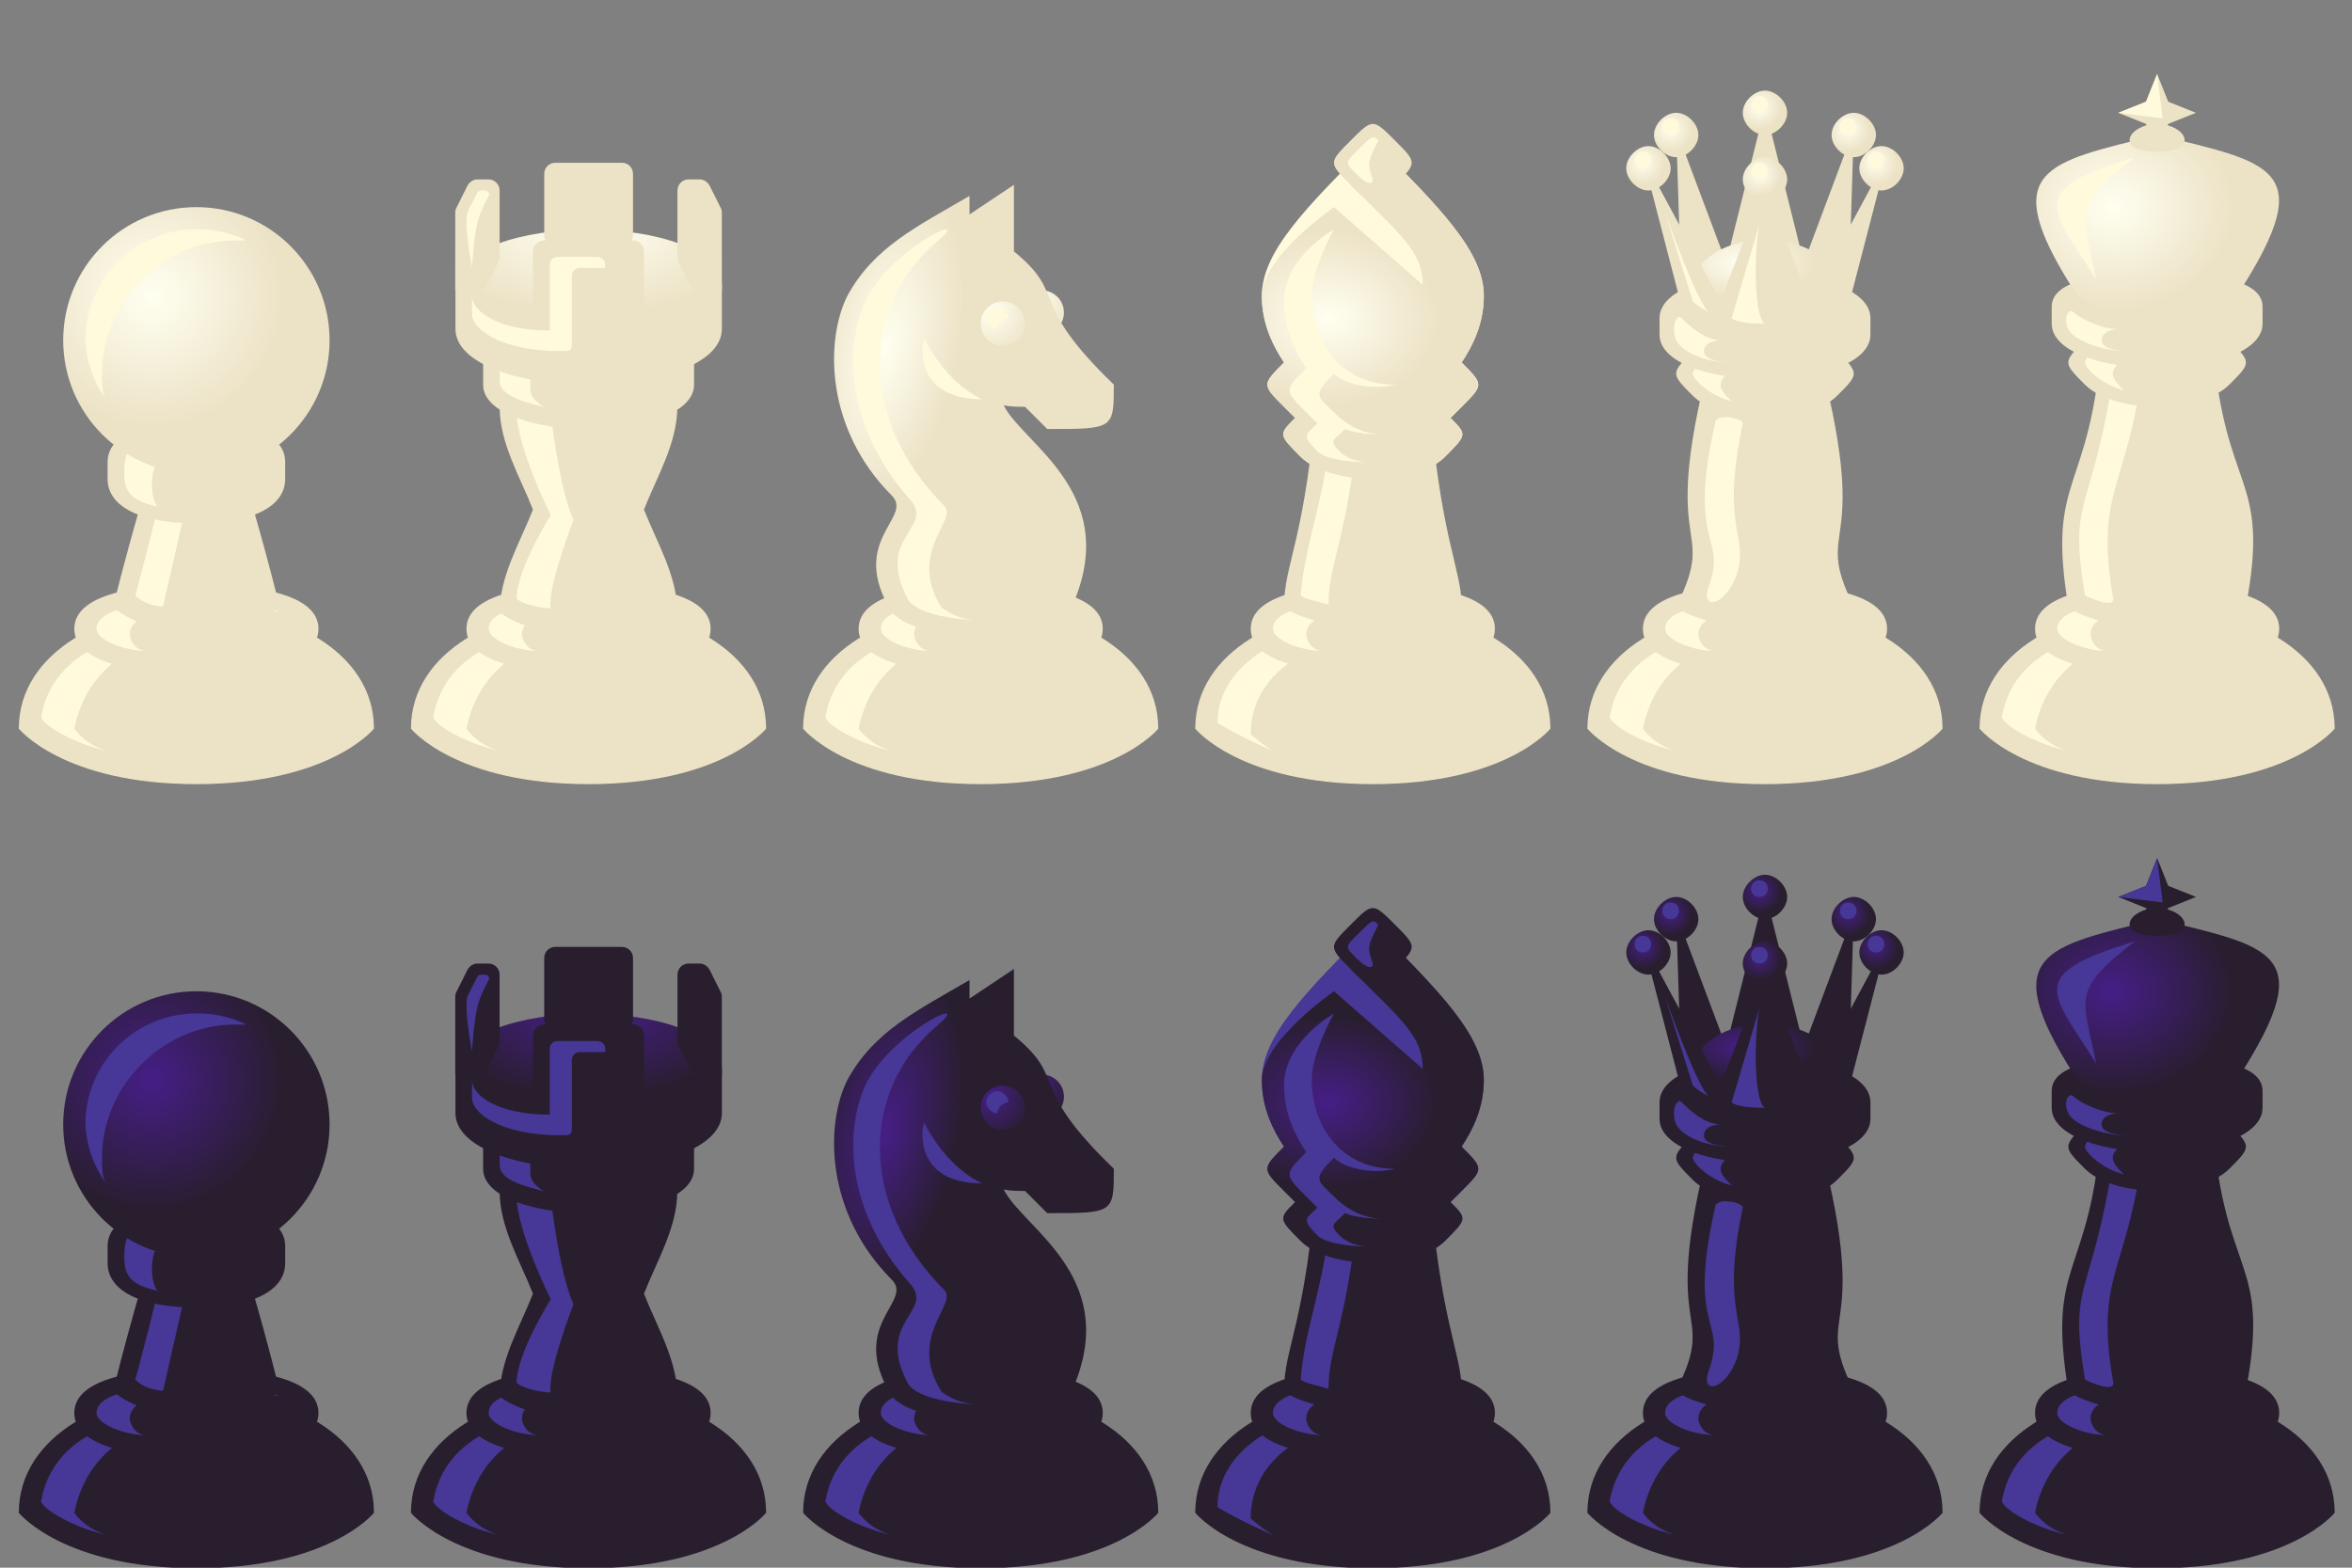 <?xml version="1.0" encoding="UTF-8" standalone="no"?>
<!-- Created with Inkscape (http://www.inkscape.org/) -->

<svg
   width="384"
   height="256"
   viewBox="0 0 384 256"
   version="1.1"
   id="svg1"
   xml:space="preserve"
   sodipodi:docname="chess_pieces.svg"
   inkscape:export-filename="chess_pieces.png"
   inkscape:export-xdpi="43"
   inkscape:export-ydpi="43"
   inkscape:version="1.3.2 (091e20ef0f, 2023-11-25)"
   xmlns:inkscape="http://www.inkscape.org/namespaces/inkscape"
   xmlns:sodipodi="http://sodipodi.sourceforge.net/DTD/sodipodi-0.dtd"
   xmlns:xlink="http://www.w3.org/1999/xlink"
   xmlns="http://www.w3.org/2000/svg"
   xmlns:svg="http://www.w3.org/2000/svg"><rect x="0" y="0" width="384" height="256" fill="#808080" stroke="none"/><sodipodi:namedview
     id="namedview1"
     pagecolor="#505050"
     bordercolor="#eeeeee"
     borderopacity="1"
     inkscape:showpageshadow="0"
     inkscape:pageopacity="0"
     inkscape:pagecheckerboard="0"
     inkscape:deskcolor="#505050"
     showgrid="true"
     inkscape:zoom="3.233127"
     inkscape:cx="70.519964"
     inkscape:cy="212.02384"
     inkscape:window-width="1920"
     inkscape:window-height="1095"
     inkscape:window-x="0"
     inkscape:window-y="0"
     inkscape:window-maximized="1"
     inkscape:current-layer="layer1"><inkscape:grid
       id="grid1"
       units="px"
       originx="0"
       originy="0"
       spacingx="1"
       spacingy="1"
       empcolor="#0099e5"
       empopacity="0.302"
       color="#0099e5"
       opacity="0.149"
       empspacing="8"
       dotted="false"
       gridanglex="30"
       gridanglez="30"
       visible="true" /></sodipodi:namedview><defs
     id="defs1"><linearGradient
       id="linearGradient7238"><stop
         style="stop-color:#fffff0;stop-opacity:1;"
         offset="0"
         id="stop7237" /><stop
         style="stop-color:#ece2c6;stop-opacity:1;"
         offset="1"
         id="stop7238" /></linearGradient><linearGradient
       id="linearGradient43"><stop
         style="stop-color:#461e87;stop-opacity:1;"
         offset="0"
         id="stop43" /><stop
         style="stop-color:#281e2d;stop-opacity:1;"
         offset="1"
         id="stop44" /></linearGradient><radialGradient
       xlink:href="#linearGradient43"
       id="radialGradient7491"
       gradientUnits="userSpaceOnUse"
       cx="88"
       cy="40"
       fx="88"
       fy="40"
       r="24"
       spreadMethod="pad" /><radialGradient
       xlink:href="#linearGradient43"
       id="radialGradient7659"
       cx="64.004"
       cy="59.908"
       fx="64.004"
       fy="59.908"
       r="19.774"
       gradientTransform="matrix(1.278,0,0,0.571,-17.759,35.197)"
       gradientUnits="userSpaceOnUse" /><radialGradient
       xlink:href="#linearGradient43"
       id="radialGradient7712"
       gradientUnits="userSpaceOnUse"
       gradientTransform="matrix(0.236,-1.11,0.523,0.1,13.694,183.48)"
       cx="96.405"
       cy="85.834"
       fx="96.405"
       fy="85.834"
       r="25.359" /><radialGradient
       xlink:href="#linearGradient43"
       id="radialGradient7713"
       gradientUnits="userSpaceOnUse"
       gradientTransform="matrix(2,0,0,2,-68,-12)"
       cx="68"
       cy="12"
       fx="68"
       fy="12"
       r="4" /><radialGradient
       xlink:href="#linearGradient43"
       id="radialGradient7714"
       gradientUnits="userSpaceOnUse"
       gradientTransform="matrix(2,0,0,2,-68,-12)"
       cx="68"
       cy="12"
       fx="68"
       fy="12"
       r="4" /><radialGradient
       xlink:href="#linearGradient43"
       id="radialGradient83"
       cx="88"
       cy="43.483"
       fx="88"
       fy="43.483"
       r="20"
       gradientTransform="matrix(1,0,0,0.8,0,9.213)"
       gradientUnits="userSpaceOnUse" /><radialGradient
       xlink:href="#linearGradient43"
       id="radialGradient179"
       gradientUnits="userSpaceOnUse"
       gradientTransform="matrix(1,0,0,0.5,0,20.215)"
       cx="92.154"
       cy="35.563"
       fx="92.154"
       fy="35.563"
       r="13.123" /><radialGradient
       xlink:href="#linearGradient43"
       id="radialGradient180"
       gradientUnits="userSpaceOnUse"
       cx="95"
       cy="10"
       fx="95"
       fy="10"
       r="4" /><radialGradient
       xlink:href="#linearGradient43"
       id="radialGradient181"
       gradientUnits="userSpaceOnUse"
       cx="79"
       cy="14"
       fx="79"
       fy="14"
       r="4" /><radialGradient
       xlink:href="#linearGradient43"
       id="radialGradient185"
       gradientUnits="userSpaceOnUse"
       cx="111"
       cy="14"
       fx="111"
       fy="14"
       r="4" /><radialGradient
       xlink:href="#linearGradient43"
       id="radialGradient186"
       gradientUnits="userSpaceOnUse"
       cx="74"
       cy="20"
       fx="74"
       fy="20"
       r="4" /><radialGradient
       xlink:href="#linearGradient43"
       id="radialGradient187"
       gradientUnits="userSpaceOnUse"
       cx="116"
       cy="20"
       fx="116"
       fy="20"
       r="4" /><radialGradient
       xlink:href="#linearGradient43"
       id="radialGradient188"
       gradientUnits="userSpaceOnUse"
       cx="95"
       cy="22"
       fx="95"
       fy="22"
       r="4" /><radialGradient
       xlink:href="#linearGradient43"
       id="radialGradient2"
       cx="88"
       cy="20.89"
       fx="88"
       fy="20.89"
       r="22.053"
       gradientTransform="matrix(1,0,0,0.854,0,6.154)"
       gradientUnits="userSpaceOnUse" /><radialGradient
       xlink:href="#linearGradient7238"
       id="radialGradient77"
       gradientUnits="userSpaceOnUse"
       cx="88"
       cy="40"
       fx="88"
       fy="40"
       r="24"
       spreadMethod="pad" /><radialGradient
       xlink:href="#linearGradient7238"
       id="radialGradient205"
       gradientUnits="userSpaceOnUse"
       gradientTransform="matrix(1,0,0,0.854,0,6.154)"
       cx="88"
       cy="20.89"
       fx="88"
       fy="20.89"
       r="22.053" /><radialGradient
       xlink:href="#linearGradient7238"
       id="radialGradient206"
       gradientUnits="userSpaceOnUse"
       gradientTransform="matrix(1,0,0,0.5,0,20.215)"
       cx="92.154"
       cy="35.563"
       fx="92.154"
       fy="35.563"
       r="13.123" /><radialGradient
       xlink:href="#linearGradient7238"
       id="radialGradient207"
       gradientUnits="userSpaceOnUse"
       cx="95"
       cy="10"
       fx="95"
       fy="10"
       r="4" /><radialGradient
       xlink:href="#linearGradient7238"
       id="radialGradient208"
       gradientUnits="userSpaceOnUse"
       cx="79"
       cy="14"
       fx="79"
       fy="14"
       r="4" /><radialGradient
       xlink:href="#linearGradient7238"
       id="radialGradient209"
       gradientUnits="userSpaceOnUse"
       cx="111"
       cy="14"
       fx="111"
       fy="14"
       r="4" /><radialGradient
       xlink:href="#linearGradient7238"
       id="radialGradient210"
       gradientUnits="userSpaceOnUse"
       cx="74"
       cy="20"
       fx="74"
       fy="20"
       r="4" /><radialGradient
       xlink:href="#linearGradient7238"
       id="radialGradient211"
       gradientUnits="userSpaceOnUse"
       cx="116"
       cy="20"
       fx="116"
       fy="20"
       r="4" /><radialGradient
       xlink:href="#linearGradient7238"
       id="radialGradient212"
       gradientUnits="userSpaceOnUse"
       cx="95"
       cy="22"
       fx="95"
       fy="22"
       r="4" /><radialGradient
       xlink:href="#linearGradient7238"
       id="radialGradient213"
       gradientUnits="userSpaceOnUse"
       gradientTransform="matrix(1,0,0,0.8,0,9.213)"
       cx="88"
       cy="43.483"
       fx="88"
       fy="43.483"
       r="20" /><radialGradient
       xlink:href="#linearGradient7238"
       id="radialGradient214"
       gradientUnits="userSpaceOnUse"
       gradientTransform="matrix(2,0,0,2,-68,-12)"
       cx="68"
       cy="12"
       fx="68"
       fy="12"
       r="4" /><radialGradient
       xlink:href="#linearGradient7238"
       id="radialGradient215"
       gradientUnits="userSpaceOnUse"
       gradientTransform="matrix(0.236,-1.11,0.523,0.1,13.694,183.48)"
       cx="96.405"
       cy="85.834"
       fx="96.405"
       fy="85.834"
       r="25.359" /><radialGradient
       xlink:href="#linearGradient7238"
       id="radialGradient216"
       gradientUnits="userSpaceOnUse"
       gradientTransform="matrix(2,0,0,2,-68,-12)"
       cx="68"
       cy="12"
       fx="68"
       fy="12"
       r="4" /><radialGradient
       xlink:href="#linearGradient7238"
       id="radialGradient217"
       gradientUnits="userSpaceOnUse"
       gradientTransform="matrix(1.278,0,0,0.571,-17.759,35.197)"
       cx="64.004"
       cy="59.908"
       fx="64.004"
       fy="59.908"
       r="19.774" /></defs><g
     id="layer1"
     transform="matrix(0.906,0,0,0.906,-137.66,0)"><g
       id="g65"
       transform="translate(-38,50.667)"><path
         id="path51"
         style="fill:#281e2d;fill-opacity:1;fill-rule:evenodd;stroke-width:1.155;stroke-miterlimit:2.667"
         d="m 96,96 c -16,0 -32,8 -32,22 0,0 8,10 32,10 24,0 32,-10 32,-10 0,-14 -16,-22 -32,-22 z"
         transform="translate(200,104)" /><path
         id="path53"
         style="fill:#473796;fill-opacity:1;fill-rule:evenodd"
         d="m 68,116 c 1,2 7,5 12,6 -4,-1 -6,-4 -6,-4 2,-10 10,-17 24,-17 -15,-2 -28,3 -30,15 z"
         transform="translate(200,104)" /><path
         id="path54"
         style="fill:#281e2d;fill-opacity:1;fill-rule:evenodd;stroke-width:0.852;stroke-miterlimit:2.667"
         d="m 74,100 c 0,7 14,8 22,8 8,0 22,-1 22,-8 0,-7 -14,-8 -22,-8 -8,0 -22,1 -22,8 z"
         transform="translate(200,104)" /><path
         id="path59"
         style="fill:#473796;fill-opacity:1;fill-rule:evenodd;stroke-width:0.852;stroke-miterlimit:2.667"
         d="m 96,95 c -8,0 -18,1 -18,5 0,2 5,4 9,4 -2,0 -3,-2 -3,-3 0,-4 8,-5 16,-5 3,0 7,0 11,1 -4,-2 -10,-2 -15,-2 z"
         transform="translate(200,104)" /><path
         id="path7648"
         style="fill:#281e2d;fill-opacity:1;fill-rule:evenodd;stroke:none;stroke-width:0.981px;stroke-linecap:butt;stroke-linejoin:miter;stroke-opacity:1"
         d="m 80.118,67.121 c 0,6.286 -3.721,12.06 -6.037,17.695 2.316,5.636 6.037,11.408 6.037,17.694 -3.371,2.47 -9.092,3.82 -16.104,3.82 -7.012,0 -12.733,-1.35 -16.104,-3.82 0,-6.286 3.73,-12.058 6.046,-17.694 C 51.64,79.181 47.91,73.407 47.91,67.121 c 3.371,-2.47 9.092,-3.819 16.104,-3.819 7.012,0 12.733,1.349 16.104,3.819 z"
         transform="matrix(-0.994,0,0,1.046,359.62,93.799)" /><path
         id="path7649"
         style="fill:#473796;fill-opacity:1;fill-rule:evenodd;stroke:none;stroke-width:1.288px;stroke-linecap:butt;stroke-linejoin:miter;stroke-opacity:1"
         d="m 74,86 c 0,0 9,11 9,17 -1,1 -6,2 -9,2 1,-4 -6,-18 -6,-18 4,-7 6,-22 6,-22 h 9 c 0,7 -9,21 -9,21 z"
         transform="matrix(-0.683,0,0,0.883,339.73,107.59)" /><path
         id="path7650"
         style="fill:#281e2d;fill-opacity:1;fill-rule:evenodd;stroke-width:0.982;stroke-miterlimit:2.667"
         d="m 44.23,73.888 c 0,-4.811 10.049,-7.415 19.774,-7.415 9.726,0 19.775,2.604 19.775,7.415 v 7.417 c 0,4.811 -10.049,7.417 -19.775,7.417 -9.725,0 -19.774,-2.606 -19.774,-7.417 z"
         transform="matrix(0.961,0,0,1.079,234.5,72.296)" /><path
         id="path7651"
         style="fill:#473796;fill-opacity:1;fill-rule:evenodd;stroke-width:1.172;stroke-miterlimit:2.667"
         d="m 64.004,66.473 c -9.725,0 -19.774,2.605 -19.774,7.416 v 7.415 c 0,2.6 4.052,3.968 9.891,5.217 -1.935,-1.006 -3.071,-2.203 -3.071,-3.579 v -6.828 c 0,-4.811 8.173,-7.416 17.898,-7.416 4.468,0 9.001,0.552 12.6,1.612 -3.5,-2.508 -10.603,-3.837 -17.544,-3.837 z"
         transform="matrix(0.809,0,0,0.899,244.21,86.246)" /><path
         id="path7653"
         style="fill:url(#radialGradient7659);fill-opacity:1;fill-rule:evenodd;stroke-width:0.778;stroke-miterlimit:2.667"
         d="m 44.23,76.824 c 0,-4.811 10.049,-7.415 19.774,-7.415 9.726,0 19.775,2.604 19.775,7.415 v 5.718 c 0,4.811 -10.049,7.415 -19.775,7.415 -9.725,0 -19.774,-2.604 -19.774,-7.415 z"
         transform="matrix(1.214,0,0,1.363,218.32,37.424)" /><path
         id="path7652"
         style="fill:#281e2d;fill-opacity:1;fill-rule:evenodd;stroke-width:1.125;stroke-linecap:round;stroke-miterlimit:2.667"
         d="m 89.25,26 h 13.5 c 1.25,0 2.25,1.003 2.25,2.25 v 12.375 c 0,1.246 -1,2.25 -2.25,2.25 H 89.25 C 88.004,42.875 87,41.871 87,40.625 V 28.25 C 87,27.003 88.004,26 89.25,26 Z"
         transform="matrix(0.889,0,0,0.889,210.67,96.889)" /><path
         id="path7654"
         style="fill:#281e2d;fill-rule:evenodd;stroke-width:0.9;stroke-linecap:round;stroke-miterlimit:2.667"
         d="m 88.8,26 h 14.4 c 1,0 1.8,0.803 1.8,1.8 v 14.4 c 0,0.997 -0.8,1.8 -1.8,1.8 H 88.8 C 87.803,44 87,43.197 87,42.2 V 27.8 C 87,26.803 87.803,26 88.8,26 Z"
         transform="matrix(1.111,0,0,1.111,189.33,105.11)" /><path
         id="path7655"
         style="fill:#281e2d;fill-rule:evenodd;stroke-width:1.837;stroke-linecap:round;stroke-miterlimit:2.667"
         d="M 104.53,42.627 C 103.55,43.361 101.61,44 98.999,44 H 86.996 C 87.005,38.75 87,33.5 87,28.25 c 0,-0.312 0.121,-0.616 0.47,-0.878 l 6.001,-4.5 C 94.515,22.089 96.506,21.5 99.002,21.5 H 105 c 3.32,0 6,1.003 6,2.25 v 13.5 c 0,0.311 -0.12,0.616 -0.47,0.877 z"
         transform="matrix(0.333,0,0,0.889,243.01,103.89)" /><path
         id="path7656"
         style="fill:#281e2d;fill-rule:evenodd;stroke-width:1.837;stroke-linecap:round;stroke-miterlimit:2.667"
         d="m 104.53,43.752 c -0.98,0.734 -2.92,1.373 -5.531,1.373 H 86.996 C 87.005,39.875 87,34.625 87,29.375 c 0,-0.312 0.121,-0.616 0.47,-0.878 l 6.001,-4.5 c 1.044,-0.783 3.035,-1.372 5.531,-1.372 H 105 c 3.32,0 6,1.003 6,2.25 v 13.5 c 0,0.311 -0.12,0.616 -0.47,0.877 z"
         transform="matrix(-0.333,0,0,0.889,348.99,102.89)" /><path
         id="path7657"
         style="fill:#473796;fill-opacity:1;fill-rule:evenodd;stroke-width:1.018;stroke-miterlimit:2.667"
         d="m 58.731,69.042 c -0.73,0 -1.319,0.688 -1.319,1.542 v 13.071 c -8.512,0 -13.179,-3.607 -13.179,-6.907 l -0.003,3.667 c -0.002,2.764 4.562,7.34 15.066,7.34 1.885,0 1.883,0 1.883,-2.202 V 72.785 c 0,-0.853 0.588,-1.541 1.319,-1.541 h 4.331 v -0.66 c 0,-0.854 -0.586,-1.542 -1.319,-1.542 z"
         transform="matrix(1.062,0,0,0.908,228.03,74.277)" /><path
         id="path7658"
         style="fill:#473796;fill-opacity:1;fill-rule:evenodd;stroke-width:4.744;stroke-linecap:round;stroke-miterlimit:2.667"
         d="m 107.77,16.157 c -2.5,0 -4.4,0.608 -5.54,1.373 l -12.885,8.834 c -6.061,4.155 0.875,19.726 5.654,28.887 0,0 2.348,-16.758 9.271,-24.697 5.04,-5.771 15.5,-12.145 15.5,-12.145 0.36,-1.241 -2.68,-2.252 -6,-2.252 z"
         transform="matrix(0.125,0,0,0.356,263.13,119.25)" /></g><g
       id="g66"
       transform="translate(-39.333,50.667)"><circle
         style="fill:url(#radialGradient7714);fill-rule:evenodd;stroke:none;stroke-width:1;stroke-linecap:round;stroke-miterlimit:2.667;stroke-dasharray:none;stroke-opacity:1"
         id="circle7713"
         transform="translate(309,133)"
         cy="14"
         cx="70"
         r="4" /><path
         id="path60"
         style="fill:#281e2d;fill-opacity:1;fill-rule:evenodd;stroke-width:1.155;stroke-miterlimit:2.667"
         d="m 96,96 c -16,0 -32,8 -32,22 0,0 8,10 32,10 24,0 32,-10 32,-10 0,-14 -16,-22 -32,-22 z"
         transform="translate(272,104)" /><path
         id="path61"
         style="fill:#473796;fill-opacity:1;fill-rule:evenodd"
         d="m 68,116 c 1,2 7,5 12,6 -4,-1 -6,-4 -6,-4 2,-10 10,-17 24,-17 -15,-2 -28,3 -30,15 z"
         transform="translate(272,104)" /><path
         id="path62"
         style="fill:#281e2d;fill-opacity:1;fill-rule:evenodd;stroke-width:0.852;stroke-miterlimit:2.667"
         d="m 74,100 c 0,7 14,8 22,8 8,0 22,-1 22,-8 0,-7 -14,-8 -22,-8 -8,0 -22,1 -22,8 z"
         transform="translate(272,104)" /><path
         id="path63"
         style="fill:#473796;fill-opacity:1;fill-rule:evenodd;stroke-width:0.852;stroke-miterlimit:2.667"
         d="m 96,95 c -8,0 -18,1 -18,5 0,2 5,4 9,4 -2,0 -3,-2 -3,-3 0,-4 8,-5 16,-5 3,0 7,0 11,1 -4,-2 -10,-2 -15,-2 z"
         transform="translate(272,104)" /><path
         id="path7709"
         style="fill:url(#radialGradient7712);fill-rule:evenodd;stroke:none;stroke-width:0.981px;stroke-linecap:butt;stroke-linejoin:miter;stroke-opacity:1"
         d="m 57.971,113.02 8.05,-5.1 v 3.19 c 9.686,-5.37 17.354,-8.86 22.137,-17.211 4.049,-7.652 4.025,-22.948 -8.05,-34.423 -4.025,-3.825 8.05,-7.65 0.01,-20.086 -2.85,-3.01 -9.092,-3.819 -16.108,-3.819 -7.016,0 -13.251,0.805 -16.092,3.819 -10.235,20.25 8.4,28.836 11.904,35.637 -1.288,-0.25 -2.576,-0.254 -3.864,-0.254 L 51.933,70.949 C 39.867,70.933 39.858,70.948 39.858,78.598 55.863,93.274 48.001,93.795 57.971,101.55 Z"
         transform="matrix(-0.994,0,0,-1.046,431.61,242.2)" /><circle
         style="fill:url(#radialGradient7713);fill-rule:evenodd;stroke:none;stroke-width:1;stroke-linecap:round;stroke-miterlimit:2.667;stroke-dasharray:none;stroke-opacity:1"
         id="circle7709"
         transform="translate(302,135)"
         cy="14"
         cx="70"
         r="4" /><path
         id="path7710"
         style="fill:#473796;fill-opacity:1;fill-rule:evenodd;stroke:none;stroke-width:1.168px;stroke-linecap:butt;stroke-linejoin:miter;stroke-opacity:1"
         d="M 90.694,96.05 C 95.532,84.774 91.931,70.528 79.856,59.053 73.933,53.424 88.157,51.826 80.117,39.39 77.456,36.579 69.176,35.789 65.115,35.6 c 3.123,0.29 5.269,1.118 7.494,2.452 7.948,10.84 -3.897,16.961 -0.592,19.765 19.674,16.694 18.864,38.871 1.667,51.113 -9.594,6.83 12.273,-1.84 17.01,-12.88 z"
         transform="matrix(-0.789,0,0,-0.93,418.23,235.57)" /><path
         style="fill:#473796;fill-opacity:1;fill-rule:evenodd;stroke:none;stroke-width:1;stroke-linecap:round;stroke-miterlimit:2.667;stroke-dasharray:none;stroke-opacity:1"
         d="M 96.314,58.638 C 83.321,58.614 85.564,47.878 85.802,47.634 c 0.044,0.134 3.755,7.943 10.512,11.004 z"
         id="path7711"
         transform="translate(272,104)" /><path
         id="path7712"
         style="fill:#473796;fill-opacity:1;fill-rule:evenodd;stroke:none;stroke-width:2;stroke-linecap:round;stroke-miterlimit:2.667;stroke-dasharray:none;stroke-opacity:1"
         d="m 70,10 c -2,0 -4,2 -4,4 0,2 2,4 4,4 0,-2 2,-4 4,-4 0,-2 -2,-4 -4,-4 z"
         transform="matrix(0.5,0,0,0.5,336,141)" /></g><g
       id="g67"
       transform="translate(-40.667,50.667)"><path
         id="path57"
         style="fill:#281e2d;fill-opacity:1;fill-rule:evenodd;stroke-width:1.155;stroke-miterlimit:2.667"
         d="m 96,96 c -16,0 -32,8 -32,22 0,0 8,10 32,10 24,0 32,-10 32,-10 0,-14 -16,-22 -32,-22 z"
         transform="translate(344,104)" /><path
         id="path4"
         style="fill:#473796;fill-opacity:1;fill-rule:evenodd;stroke-width:1.37;stroke-miterlimit:2.667"
         d="m 64,103.99 c -17.673,0 -32,11.88 -32,29.55 0,0 5.273,4.55 11.429,8.21 -2.823,-2.47 -4.572,-4.93 -4.572,-4.93 0,-17.67 12.041,-29.55 29.714,-29.55 6.628,0 12.784,1.64 17.891,4.63 C 80.684,106.86 72.755,103.99 64,103.99 Z"
         transform="matrix(0.875,0,0,0.609,384,139.66)" /><path
         id="path56"
         style="fill:#281e2d;fill-opacity:1;fill-rule:evenodd;stroke-width:0.852;stroke-miterlimit:2.667"
         d="m 74,100 c 0,7 13.99,8.01 22,8 8.01,-0.01 22,-1 22,-8 0,-7 -14,-8 -22,-8 -8,0 -22,1 -22,8 z"
         transform="translate(344,104)" /><path
         id="path58"
         style="fill:#473796;fill-opacity:1;fill-rule:evenodd;stroke-width:0.852;stroke-miterlimit:2.667"
         d="m 96,95 c -8,0 -18,1 -18,5 0,2 5,4 9,4 -2,0 -3,-2 -3,-3 0,-4 8,-5 16,-5 3,0 7,0 11,1 -4,-2 -10,-2 -15,-2 z"
         transform="translate(344,104)" /><path
         id="path79"
         style="fill:#473796;fill-opacity:1;fill-rule:evenodd;stroke-width:0;stroke-linecap:round;stroke-linejoin:round;stroke-miterlimit:0"
         d="m 80,60 2,2 c -3,3 -3,3 1,7 3,3 9,4 13,4 4,0 10,-1 13,-4 4,-4 4,-4 1,-7 l 2,-2 c 4,-4 4,-4 0,-8 2,-3 4,-7 4,-12 0,-8 -8,-16 -20,-28 -12,12 -20,20 -20,28 0,5 2,9 4,12 -4,4 -4,4 0,8 z"
         transform="translate(344,104)" /><path
         id="path55"
         style="fill:#281e2d;fill-opacity:1;fill-rule:evenodd;stroke:none;stroke-width:0.981px;stroke-linecap:butt;stroke-linejoin:miter;stroke-opacity:1"
         d="m 112,96 c 0,-7.184 -4,-12 -6,-40 H 86 c -2,28 -6,32 -6,40 2,2 10,4 16,4 6,0 14,-2 16,-4 z"
         transform="translate(344,104)" /><path
         id="path72"
         style="fill:#473796;fill-opacity:1;fill-rule:evenodd;stroke:none;stroke-width:0.981px;stroke-linecap:butt;stroke-linejoin:miter;stroke-opacity:1"
         d="m 89,58 c -1,18 -5.265,25.708 -6,36 0.661,0.661 3.709,1.21 5.008,1.652 C 88.064,87.487 91.817,83.659 93.84,58 Z"
         transform="translate(344,104)" /><path
         id="path21"
         style="fill:url(#radialGradient83);fill-opacity:1;fill-rule:evenodd;stroke-width:0;stroke-linecap:round;stroke-linejoin:round;stroke-miterlimit:0"
         d="m 96,12 c 12,12 20,20 20,28 0,5 -2,9 -4,12 4,4 4,4 0,8 l -2,2 c 3,3 3,3 -1,7 -3,3 -9,4 -13,4 -4,0 -10,-1 -13,-4 -4,-4 -4,-4 -1,-7 L 80,60 C 76,56 76,56 80,52 78,49 76,45 76,40 76,33 89,24 89,24 l 16,14 c 0,-6 -4,-9 -13,-18 z"
         transform="translate(344,104)" /><path
         style="fill:#281e2d;fill-opacity:1;fill-rule:evenodd;stroke:none;stroke-linecap:round;stroke-linejoin:round;stroke-miterlimit:2.667"
         d="m 100,20 c -4,4 -4,4 -8,0 -4,-4 -4,-4 0,-8 4,-4 4,-4 8,0 4,4 4,4 0,8 z"
         id="path52"
         transform="translate(344,104)" /><path
         id="path73"
         style="fill:#473796;fill-opacity:1;fill-rule:evenodd;stroke-width:0;stroke-linecap:round;stroke-linejoin:round;stroke-miterlimit:0"
         d="m 89,28 c 0,0 -9,5 -9,13 0,5 2,9 4,12 -4,4 -4,4 0,8 l 2,2 c -2,2 -3,2 0,5 2,2 9,2 9,2 0,0 -3,0 -5,-2 -2,-2 -1,-2 1,-4 0,0 2,1 7,1 -4,0 -7,-2 -9,-4 -3,-3 -4,-3 0,-7 2,2 7,3 11,2 -10,0 -15,-8 -15,-16 0,-5 4,-12 4,-12 z"
         transform="translate(344,104)" /><path
         id="path74"
         style="fill:#473796;fill-opacity:1;fill-rule:evenodd;stroke:none;stroke-linecap:round;stroke-linejoin:round;stroke-miterlimit:2.667"
         d="m 93,14 c -2,2 -2,2 0,4 2,2 3,2 3,1 -1,-3 -1,-3 1,-7 -1,-1 -1,-1 -4,2 z"
         transform="translate(344,104)" /></g><g
       id="g64"
       transform="translate(-36.667,50.667)"><path
         id="path117"
         style="fill:#281e2d;fill-opacity:1;fill-rule:evenodd;stroke-width:1.155;stroke-miterlimit:2.667"
         d="m 96,96 c -16,0 -32,8 -32,22 0,0 8,10 32,10 24,0 32,-10 32,-10 0,-14 -16,-22 -32,-22 z"
         transform="translate(128,104)" /><path
         id="path118"
         style="fill:#473796;fill-opacity:1;fill-rule:evenodd"
         d="m 68,116 c 1,2 7,5 12,6 -4,-1 -6,-4 -6,-4 2,-10 10,-17 24,-17 -15,-2 -28,3 -30,15 z"
         transform="translate(128,104)" /><path
         id="path119"
         style="fill:#281e2d;fill-opacity:1;fill-rule:evenodd;stroke-width:0.852;stroke-miterlimit:2.667"
         d="m 74,100 c 0,7 14,8 22,8 8,0 22,-1 22,-8 0,-7 -14,-8 -22,-8 -8,0 -22,1 -22,8 z"
         transform="translate(128,104)" /><path
         id="path120"
         style="fill:#473796;fill-opacity:1;fill-rule:evenodd;stroke-width:0.852;stroke-miterlimit:2.667"
         d="m 96,95 c -8,0 -18,1 -18,5 0,2 5,4 9,4 -2,0 -3,-2 -3,-3 0,-4 8,-5 16,-5 3,0 7,0 11,1 -4,-2 -10,-2 -15,-2 z"
         transform="translate(128,104)" /><path
         id="path7477"
         style="fill:#281e2d;fill-opacity:1;fill-rule:evenodd;stroke:none;stroke-width:0.978px;stroke-linecap:butt;stroke-linejoin:miter;stroke-opacity:1"
         d="m 88,71 c 0,0 -3,9 -7,25 6,6 24,6 30,0 -4,-16 -7,-25 -7,-25 0,0 -3,-2 -8,-2 -5,0 -8,2 -8,2 z"
         transform="translate(128,104)" /><path
         id="path7478"
         style="fill:#473796;fill-opacity:1;fill-rule:evenodd;stroke:none;stroke-width:1.216px;stroke-linecap:butt;stroke-linejoin:miter;stroke-opacity:1"
         d="m 90,74 c 0,0 -1,5 -5,20 2,2 5,2 5,2 l 5,-22 z"
         transform="translate(128,104)" /><path
         id="path7479"
         style="fill:#281e2d;fill-opacity:1;fill-rule:evenodd;stroke-width:1.236;stroke-miterlimit:2.667"
         d="m 112,73 c 0,5 -6,8 -16,8 -10,0 -16,-3 -16,-8 v -3 c 0,-5 6,-7 16,-7 10,0 16,2 16,7 z"
         transform="translate(128,104)" /><path
         id="path7480"
         style="fill:#473796;fill-opacity:1;fill-rule:evenodd;stroke-width:1.613;stroke-miterlimit:2.667"
         d="m 84,68 c 0,0 -1,0 -1,4 0,4 2,5 6,6 0,0 -1,-1 -1,-4 0,-3 1,-4 1,-4 z"
         transform="translate(128,104)" /><path
         id="circle7480"
         style="fill:url(#radialGradient7491);fill-rule:evenodd;stroke-width:1;stroke-miterlimit:2.667"
         d="M 120,48 C 120,61.255 109.25,72 96,72 82.745,72 72,61.255 72,48 72,34.745 82.745,24 96,24 c 13.25,0 24,10.745 24,24 z"
         transform="translate(128,104)" /><path
         id="path121"
         style="fill:#473796;fill-opacity:1;fill-rule:evenodd;stroke:none;stroke-linecap:round;stroke-linejoin:round;stroke-miterlimit:2.667"
         d="m 96,28 a 20,20 0 0 0 -20,20 20,20 0 0 0 4,11 c -1,-1 -1,-3 -1,-5 0,-13 11,-24 24,-24 1,0 1,0 2,0 a 20,20 0 0 0 -9,-2 z"
         transform="translate(128,104)" /></g><g
       id="g46"
       transform="translate(444.667,154.667)"><path
         id="path189"
         style="fill:#281e2d;fill-opacity:1;fill-rule:evenodd;stroke-width:1.155;stroke-miterlimit:2.667"
         d="m 96,96 c -16,0 -32,8 -32,22 0,0 8,10 32,10 24,0 32,-10 32,-10 0,-14 -16,-22 -32,-22 z" /><path
         id="path190"
         style="fill:#473796;fill-opacity:1;fill-rule:evenodd"
         d="m 68,116 c 1,2 7,5 12,6 -4,-1 -6,-4 -6,-4 2,-10 10,-17 24,-17 -15,-2 -28,3 -30,15 z" /><path
         id="path191"
         style="fill:#281e2d;fill-opacity:1;fill-rule:evenodd;stroke-width:0.852;stroke-miterlimit:2.667"
         d="m 74,100 c 0,7 14,8 22,8 8,0 22,-1 22,-8 0,-7 -14,-8 -22,-8 -8,0 -22,1 -22,8 z" /><path
         id="path192"
         style="fill:#473796;fill-opacity:1;fill-rule:evenodd;stroke-width:0.852;stroke-miterlimit:2.667"
         d="m 96,95 c -8,0 -18,1 -18,5 0,2 5,4 9,4 -2,0 -3,-2 -3,-3 0,-4 8,-5 16,-5 3,0 7,0 11,1 -4,-2 -10,-2 -15,-2 z" /><path
         id="path193"
         style="fill:#281e2d;fill-opacity:1;fill-rule:evenodd;stroke:none;stroke-width:0.981px;stroke-linecap:butt;stroke-linejoin:miter;stroke-opacity:1"
         d="m 112,96 c 4.54,-24.115 -4,-20 -6,-48 H 86 c -2,28 -10,24 -6,48 2,2 10,4 16,4 6,0 14,-2 16,-4 z" /><path
         id="path194"
         style="fill:#473796;fill-opacity:1;fill-rule:evenodd;stroke:none;stroke-width:0.981px;stroke-linecap:butt;stroke-linejoin:miter;stroke-opacity:1"
         d="m 88,55 c -4,25 -8,21 -5,39 0,0 6,3 5,0 -3,-18 2,-19 5,-38 z" /><path
         id="path195"
         style="fill:#281e2d;fill-opacity:1;fill-rule:evenodd;stroke:none;stroke-linecap:round;stroke-linejoin:round;stroke-miterlimit:2.667"
         d="m 83,52 c -4,4 -4,4 0,8 3,3 9,4 13,4 4,0 10,-1 13,-4 4,-4 4,-4 0,-8 -3,-3 -9,-4 -13,-4 -4,0 -10,1 -13,4 z"
         transform="translate(0,-4)" /><path
         id="path196"
         style="fill:#473796;fill-opacity:1;fill-rule:evenodd;stroke:none;stroke-linecap:round;stroke-linejoin:round;stroke-miterlimit:2.667"
         d="m 91,51 c -5,1 -8,4 -8,5 0,1 3,4 7,5 -1,-1 -2,-2 -2,-3 0,-1 1,-2 3,-3 z"
         transform="translate(0,-4)" /><path
         id="path197"
         style="fill:#281e2d;fill-opacity:1;fill-rule:evenodd;stroke-width:1.236;stroke-miterlimit:2.667"
         d="m 115,45 c 0,5 -9,8 -19,8 -10,0 -19,-3 -19,-8 v -3 c 0,-5 9,-6 19,-6 10,0 19,1 19,6 z" /><path
         id="path198"
         style="fill:#473796;fill-opacity:1;fill-rule:evenodd;stroke-width:1.236;stroke-miterlimit:2.667"
         d="m 80,50 c 1,2 6,4 11,4 0,0 -5,0 -5,-2 0,-2 3,-2 3,-2 -3,0 -7,-2 -8,-3 -1,-1 -2,1 -1,3 z"
         transform="translate(0,-4)" /><path
         style="fill:url(#radialGradient2);fill-rule:evenodd;stroke-width:10;stroke-linecap:round;stroke-miterlimit:2.667"
         d="m 111,39 c -4.61,6.075 -26.526,5.928 -30,0 -14,-22 -5,-23 15,-28 20.81,5.019 29,6 15,28 z"
         id="path222" /><path
         id="path223"
         style="fill:#281e2d;fill-rule:evenodd;stroke-width:10;stroke-linecap:round;stroke-miterlimit:2.667"
         d="m 96,14 -2,-5 -5,-2 5,-2 2,-5 2,5 5,2 -5,2 z" /><path
         id="path44"
         style="fill:#281e2d;fill-opacity:1;fill-rule:evenodd"
         d="m 96,14 c -8.051,0 -5,-5 0,-5 5,0 8.05,5 0,5 z" /><path
         style="fill:#473796;fill-opacity:1;fill-rule:evenodd;stroke-width:10;stroke-linecap:round;stroke-miterlimit:2.667"
         d="M 85,37 C 82.667,25 80.333,24 92,15 72.167,21 76.833,24 85,37 Z"
         id="path66" /><path
         style="fill:#473796;fill-opacity:1;fill-rule:evenodd;stroke-width:10;stroke-linecap:round;stroke-miterlimit:2.667"
         d="m 89,7 5,-2 2,-5 1,8 z"
         id="path46" /></g><g
       id="g76"
       transform="translate(-36.667,-90.667)"><path
         id="path47"
         style="fill:#ece2c6;fill-opacity:1;fill-rule:evenodd;stroke-width:1.155;stroke-miterlimit:2.667"
         d="m 96,96 c -16,0 -32,8 -32,22 0,0 8,10 32,10 24,0 32,-10 32,-10 0,-14 -16,-22 -32,-22 z"
         transform="translate(128,104)" /><path
         id="path48"
         style="fill:#fffadc;fill-opacity:1;fill-rule:evenodd"
         d="m 68,116 c 1,2 7,5 12,6 -4,-1 -6,-4 -6,-4 2,-10 10,-17 24,-17 -15,-2 -28,3 -30,15 z"
         transform="translate(128,104)" /><path
         id="path49"
         style="fill:#ece2c6;fill-opacity:1;fill-rule:evenodd;stroke-width:0.852;stroke-miterlimit:2.667"
         d="m 74,100 c 0,7 14,8 22,8 8,0 22,-1 22,-8 0,-7 -14,-8 -22,-8 -8,0 -22,1 -22,8 z"
         transform="translate(128,104)" /><path
         id="path50"
         style="fill:#fffadc;fill-opacity:1;fill-rule:evenodd;stroke-width:0.852;stroke-miterlimit:2.667"
         d="m 96,95 c -8,0 -18,1 -18,5 0,2 5,4 9,4 -2,0 -3,-2 -3,-3 0,-4 8,-5 16,-5 3,0 7,0 11,1 -4,-2 -10,-2 -15,-2 z"
         transform="translate(128,104)" /><path
         id="path64"
         style="fill:#ece2c6;fill-opacity:1;fill-rule:evenodd;stroke:none;stroke-width:0.978px;stroke-linecap:butt;stroke-linejoin:miter;stroke-opacity:1"
         d="m 88,71 c 0,0 -3,9 -7,25 6,6 24,6 30,0 -4,-16 -7,-25 -7,-25 0,0 -3,-2 -8,-2 -5,0 -8,2 -8,2 z"
         transform="translate(128,104)" /><path
         id="path65"
         style="fill:#fffadc;fill-opacity:1;fill-rule:evenodd;stroke:none;stroke-width:1.216px;stroke-linecap:butt;stroke-linejoin:miter;stroke-opacity:1"
         d="m 90,74 c 0,0 -1,5 -5,20 2,2 5,2 5,2 l 5,-22 z"
         transform="translate(128,104)" /><path
         id="path70"
         style="fill:#ece2c6;fill-opacity:1;fill-rule:evenodd;stroke-width:1.236;stroke-miterlimit:2.667"
         d="m 112,73 c 0,5 -6,8 -16,8 -10,0 -16,-3 -16,-8 v -3 c 0,-5 6,-7 16,-7 10,0 16,2 16,7 z"
         transform="translate(128,104)" /><path
         id="path71"
         style="fill:#fffadc;fill-opacity:1;fill-rule:evenodd;stroke-width:1.613;stroke-miterlimit:2.667"
         d="m 84,68 c 0,0 -1,0 -1,4 0,4 2,5 6,6 0,0 -1,-1 -1,-4 0,-3 1,-4 1,-4 z"
         transform="translate(128,104)" /><path
         id="path75"
         style="fill:url(#radialGradient77);fill-rule:evenodd;stroke-width:1;stroke-miterlimit:2.667"
         d="M 120,48 C 120,61.255 109.25,72 96,72 82.745,72 72,61.255 72,48 72,34.745 82.745,24 96,24 c 13.25,0 24,10.745 24,24 z"
         transform="translate(128,104)" /><path
         id="path76"
         style="fill:#fffadc;fill-opacity:1;fill-rule:evenodd;stroke:none;stroke-linecap:round;stroke-linejoin:round;stroke-miterlimit:2.667"
         d="m 96,28 a 20,20 0 0 0 -20,20 20,20 0 0 0 4,11 c -1,-1 -1,-3 -1,-5 0,-13 11,-24 24,-24 1,0 1,0 2,0 a 20,20 0 0 0 -9,-2 z"
         transform="translate(128,104)" /></g><g
       id="g93"
       transform="translate(-38,-90.667)"><path
         id="path77"
         style="fill:#ece2c6;fill-opacity:1;fill-rule:evenodd;stroke-width:1.155;stroke-miterlimit:2.667"
         d="m 96,96 c -16,0 -32,8 -32,22 0,0 8,10 32,10 24,0 32,-10 32,-10 0,-14 -16,-22 -32,-22 z"
         transform="translate(200,104)" /><path
         id="path80"
         style="fill:#fffadc;fill-opacity:1;fill-rule:evenodd"
         d="m 68,116 c 1,2 7,5 12,6 -4,-1 -6,-4 -6,-4 2,-10 10,-17 24,-17 -15,-2 -28,3 -30,15 z"
         transform="translate(200,104)" /><path
         id="path81"
         style="fill:#ece2c6;fill-opacity:1;fill-rule:evenodd;stroke-width:0.852;stroke-miterlimit:2.667"
         d="m 74,100 c 0,7 14,8 22,8 8,0 22,-1 22,-8 0,-7 -14,-8 -22,-8 -8,0 -22,1 -22,8 z"
         transform="translate(200,104)" /><path
         id="path82"
         style="fill:#fffadc;fill-opacity:1;fill-rule:evenodd;stroke-width:0.852;stroke-miterlimit:2.667"
         d="m 96,95 c -8,0 -18,1 -18,5 0,2 5,4 9,4 -2,0 -3,-2 -3,-3 0,-4 8,-5 16,-5 3,0 7,0 11,1 -4,-2 -10,-2 -15,-2 z"
         transform="translate(200,104)" /><path
         id="path83"
         style="fill:#ece2c6;fill-opacity:1;fill-rule:evenodd;stroke:none;stroke-width:0.981px;stroke-linecap:butt;stroke-linejoin:miter;stroke-opacity:1"
         d="m 80.118,67.121 c 0,6.286 -3.721,12.06 -6.037,17.695 2.316,5.636 6.037,11.408 6.037,17.694 -3.371,2.47 -9.092,3.82 -16.104,3.82 -7.012,0 -12.733,-1.35 -16.104,-3.82 0,-6.286 3.73,-12.058 6.046,-17.694 C 51.64,79.181 47.91,73.407 47.91,67.121 c 3.371,-2.47 9.092,-3.819 16.104,-3.819 7.012,0 12.733,1.349 16.104,3.819 z"
         transform="matrix(-0.994,0,0,1.046,359.62,93.799)" /><path
         id="path84"
         style="fill:#fffadc;fill-opacity:1;fill-rule:evenodd;stroke:none;stroke-width:1.288px;stroke-linecap:butt;stroke-linejoin:miter;stroke-opacity:1"
         d="m 74,86 c 0,0 9,11 9,17 -1,1 -6,2 -9,2 1,-4 -6,-18 -6,-18 4,-7 6,-22 6,-22 h 9 c 0,7 -9,21 -9,21 z"
         transform="matrix(-0.683,0,0,0.883,339.73,107.59)" /><path
         id="path85"
         style="fill:#ece2c6;fill-opacity:1;fill-rule:evenodd;stroke-width:0.982;stroke-miterlimit:2.667"
         transform="matrix(0.961,0,0,1.079,234.5,72.296)"
         d="m 44.23,73.888 c 0,-4.811 10.049,-7.415 19.774,-7.415 9.726,0 19.775,2.604 19.775,7.415 v 7.417 c 0,4.811 -10.049,7.417 -19.775,7.417 -9.725,0 -19.774,-2.606 -19.774,-7.417 z" /><path
         id="path86"
         style="fill:#fffadc;fill-opacity:1;fill-rule:evenodd;stroke-width:1.172;stroke-miterlimit:2.667"
         d="m 64.004,66.473 c -9.725,0 -19.774,2.605 -19.774,7.416 v 7.415 c 0,2.6 4.052,3.968 9.891,5.217 -1.935,-1.006 -3.071,-2.203 -3.071,-3.579 v -6.828 c 0,-4.811 8.173,-7.416 17.898,-7.416 4.468,0 9.001,0.552 12.6,1.612 -3.5,-2.508 -10.603,-3.837 -17.544,-3.837 z"
         transform="matrix(0.809,0,0,0.899,244.21,86.246)" /><path
         id="path87"
         style="fill:url(#radialGradient217);fill-rule:evenodd;stroke-width:0.778;stroke-miterlimit:2.667"
         transform="matrix(1.214,0,0,1.363,218.32,37.424)"
         d="m 44.23,76.824 c 0,-4.811 10.049,-7.415 19.774,-7.415 9.726,0 19.775,2.604 19.775,7.415 v 5.718 c 0,4.811 -10.049,7.415 -19.775,7.415 -9.725,0 -19.774,-2.604 -19.774,-7.415 z" /><path
         id="path88"
         style="fill:#ece2c6;fill-opacity:1;fill-rule:evenodd;stroke-width:1.125;stroke-linecap:round;stroke-miterlimit:2.667"
         transform="matrix(0.889,0,0,0.889,210.67,96.889)"
         d="m 89.25,26 h 13.5 c 1.25,0 2.25,1.003 2.25,2.25 v 12.375 c 0,1.246 -1,2.25 -2.25,2.25 H 89.25 C 88.004,42.875 87,41.871 87,40.625 V 28.25 C 87,27.003 88.004,26 89.25,26 Z" /><path
         id="path89"
         style="fill:#ece2c6;fill-opacity:1;fill-rule:evenodd;stroke-width:0.9;stroke-linecap:round;stroke-miterlimit:2.667"
         transform="matrix(1.111,0,0,1.111,189.33,105.11)"
         d="m 88.8,26 h 14.4 c 1,0 1.8,0.803 1.8,1.8 v 14.4 c 0,0.997 -0.8,1.8 -1.8,1.8 H 88.8 C 87.803,44 87,43.197 87,42.2 V 27.8 C 87,26.803 87.803,26 88.8,26 Z" /><path
         id="path90"
         style="fill:#ece2c6;fill-opacity:1;fill-rule:evenodd;stroke-width:1.837;stroke-linecap:round;stroke-miterlimit:2.667"
         transform="matrix(0.333,0,0,0.889,243.01,103.89)"
         d="M 104.53,42.627 C 103.55,43.361 101.61,44 98.999,44 H 86.996 C 87.005,38.75 87,33.5 87,28.25 c 0,-0.312 0.121,-0.616 0.47,-0.878 l 6.001,-4.5 C 94.515,22.089 96.506,21.5 99.002,21.5 H 105 c 3.32,0 6,1.003 6,2.25 v 13.5 c 0,0.311 -0.12,0.616 -0.47,0.877 z" /><path
         id="path91"
         style="fill:#ece2c6;fill-opacity:1;fill-rule:evenodd;stroke-width:1.837;stroke-linecap:round;stroke-miterlimit:2.667"
         transform="matrix(-0.333,0,0,0.889,348.99,102.89)"
         d="m 104.53,43.752 c -0.98,0.734 -2.92,1.373 -5.531,1.373 H 86.996 C 87.005,39.875 87,34.625 87,29.375 c 0,-0.312 0.121,-0.616 0.47,-0.878 l 6.001,-4.5 c 1.044,-0.783 3.035,-1.372 5.531,-1.372 H 105 c 3.32,0 6,1.003 6,2.25 v 13.5 c 0,0.311 -0.12,0.616 -0.47,0.877 z" /><path
         id="path92"
         style="fill:#fffadc;fill-opacity:1;fill-rule:evenodd;stroke-width:1.018;stroke-miterlimit:2.667"
         d="m 58.731,69.042 c -0.73,0 -1.319,0.688 -1.319,1.542 v 13.071 c -8.512,0 -13.179,-3.607 -13.179,-6.907 l -0.003,3.667 c -0.002,2.764 4.562,7.34 15.066,7.34 1.885,0 1.883,0 1.883,-2.202 V 72.785 c 0,-0.853 0.588,-1.541 1.319,-1.541 h 4.331 v -0.66 c 0,-0.854 -0.586,-1.542 -1.319,-1.542 z"
         transform="matrix(1.062,0,0,0.908,228.03,74.277)" /><path
         id="path93"
         style="fill:#fffadc;fill-opacity:1;fill-rule:evenodd;stroke-width:4.744;stroke-linecap:round;stroke-miterlimit:2.667"
         d="m 107.77,16.157 c -2.5,0 -4.4,0.608 -5.54,1.373 l -12.885,8.834 c -6.061,4.155 0.875,19.726 5.654,28.887 0,0 2.348,-16.758 9.271,-24.697 5.04,-5.771 15.5,-12.145 15.5,-12.145 0.36,-1.241 -2.68,-2.252 -6,-2.252 z"
         transform="matrix(0.125,0,0,0.356,263.13,119.25)" /></g><g
       id="g111"
       transform="translate(-39.333,-90.667)"><circle
         style="fill:url(#radialGradient214);fill-rule:evenodd;stroke:none;stroke-width:1;stroke-linecap:round;stroke-miterlimit:2.667;stroke-dasharray:none;stroke-opacity:1"
         id="circle93"
         transform="translate(309,133)"
         cy="14"
         cx="70"
         r="4" /><path
         id="path94"
         style="fill:#ece2c6;fill-opacity:1;fill-rule:evenodd;stroke-width:1.155;stroke-miterlimit:2.667"
         d="m 96,96 c -16,0 -32,8 -32,22 0,0 8,10 32,10 24,0 32,-10 32,-10 0,-14 -16,-22 -32,-22 z"
         transform="translate(272,104)" /><path
         id="path100"
         style="fill:#fffadc;fill-opacity:1;fill-rule:evenodd"
         d="m 68,116 c 1,2 7,5 12,6 -4,-1 -6,-4 -6,-4 2,-10 10,-17 24,-17 -15,-2 -28,3 -30,15 z"
         transform="translate(272,104)" /><path
         id="path106"
         style="fill:#ece2c6;fill-opacity:1;fill-rule:evenodd;stroke-width:0.852;stroke-miterlimit:2.667"
         d="m 74,100 c 0,7 14,8 22,8 8,0 22,-1 22,-8 0,-7 -14,-8 -22,-8 -8,0 -22,1 -22,8 z"
         transform="translate(272,104)" /><path
         id="path107"
         style="fill:#fffadc;fill-opacity:1;fill-rule:evenodd;stroke-width:0.852;stroke-miterlimit:2.667"
         d="m 96,95 c -8,0 -18,1 -18,5 0,2 5,4 9,4 -2,0 -3,-2 -3,-3 0,-4 8,-5 16,-5 3,0 7,0 11,1 -4,-2 -10,-2 -15,-2 z"
         transform="translate(272,104)" /><path
         id="path108"
         style="fill:url(#radialGradient215);fill-rule:evenodd;stroke:none;stroke-width:0.981px;stroke-linecap:butt;stroke-linejoin:miter;stroke-opacity:1"
         d="m 57.971,113.02 8.05,-5.1 v 3.19 c 9.686,-5.37 17.354,-8.86 22.137,-17.211 4.049,-7.652 4.025,-22.948 -8.05,-34.423 -4.025,-3.825 8.05,-7.65 0.01,-20.086 -2.85,-3.01 -9.092,-3.819 -16.108,-3.819 -7.016,0 -13.251,0.805 -16.092,3.819 -10.235,20.25 8.4,28.836 11.904,35.637 -1.288,-0.25 -2.576,-0.254 -3.864,-0.254 L 51.933,70.949 C 39.867,70.933 39.858,70.948 39.858,78.598 55.863,93.274 48.001,93.795 57.971,101.55 Z"
         transform="matrix(-0.994,0,0,-1.046,431.61,242.2)" /><circle
         style="fill:url(#radialGradient216);fill-rule:evenodd;stroke:none;stroke-width:1;stroke-linecap:round;stroke-miterlimit:2.667;stroke-dasharray:none;stroke-opacity:1"
         id="circle108"
         transform="translate(302,135)"
         cy="14"
         cx="70"
         r="4" /><path
         id="path109"
         style="fill:#fffadc;fill-opacity:1;fill-rule:evenodd;stroke:none;stroke-width:1.168px;stroke-linecap:butt;stroke-linejoin:miter;stroke-opacity:1"
         d="M 90.694,96.05 C 95.532,84.774 91.931,70.528 79.856,59.053 73.933,53.424 88.157,51.826 80.117,39.39 77.456,36.579 69.176,35.789 65.115,35.6 c 3.123,0.29 5.269,1.118 7.494,2.452 7.948,10.84 -3.897,16.961 -0.592,19.765 19.674,16.694 18.864,38.871 1.667,51.113 -9.594,6.83 12.273,-1.84 17.01,-12.88 z"
         transform="matrix(-0.789,0,0,-0.93,418.23,235.57)" /><path
         style="fill:#fffadc;fill-opacity:1;fill-rule:evenodd;stroke:none;stroke-width:1;stroke-linecap:round;stroke-miterlimit:2.667;stroke-dasharray:none;stroke-opacity:1"
         d="M 96.314,58.638 C 83.321,58.614 85.564,47.878 85.802,47.634 c 0.044,0.134 3.755,7.943 10.512,11.004 z"
         id="path110"
         transform="translate(272,104)" /><path
         id="path111"
         style="fill:#fffadc;fill-opacity:1;fill-rule:evenodd;stroke:none;stroke-width:2;stroke-linecap:round;stroke-miterlimit:2.667;stroke-dasharray:none;stroke-opacity:1"
         d="m 70,10 c -2,0 -4,2 -4,4 0,2 2,4 4,4 0,-2 2,-4 4,-4 0,-2 -2,-4 -4,-4 z"
         transform="matrix(0.5,0,0,0.5,336,141)" /></g><g
       id="g127"
       transform="translate(-40.667,-90.667)"><path
         id="path112"
         style="fill:#ece2c6;fill-opacity:1;fill-rule:evenodd;stroke-width:1.155;stroke-miterlimit:2.667"
         d="m 96,96 c -16,0 -32,8 -32,22 0,0 8,10 32,10 24,0 32,-10 32,-10 0,-14 -16,-22 -32,-22 z"
         transform="translate(344,104)" /><path
         id="path113"
         style="fill:#fffadc;fill-opacity:1;fill-rule:evenodd;stroke-width:1.37;stroke-miterlimit:2.667"
         d="m 64,103.99 c -17.673,0 -32,11.88 -32,29.55 0,0 5.273,4.55 11.429,8.21 -2.823,-2.47 -4.572,-4.93 -4.572,-4.93 0,-17.67 12.041,-29.55 29.714,-29.55 6.628,0 12.784,1.64 17.891,4.63 C 80.684,106.86 72.755,103.99 64,103.99 Z"
         transform="matrix(0.875,0,0,0.609,384,139.66)" /><path
         id="path114"
         style="fill:#ece2c6;fill-opacity:1;fill-rule:evenodd;stroke-width:0.852;stroke-miterlimit:2.667"
         d="m 74,100 c 0,7 13.99,8.01 22,8 8.01,-0.01 22,-1 22,-8 0,-7 -14,-8 -22,-8 -8,0 -22,1 -22,8 z"
         transform="translate(344,104)" /><path
         id="path115"
         style="fill:#fffadc;fill-opacity:1;fill-rule:evenodd;stroke-width:0.852;stroke-miterlimit:2.667"
         d="m 96,95 c -8,0 -18,1 -18,5 0,2 5,4 9,4 -2,0 -3,-2 -3,-3 0,-4 8,-5 16,-5 3,0 7,0 11,1 -4,-2 -10,-2 -15,-2 z"
         transform="translate(344,104)" /><path
         id="path116"
         style="fill:#fffadc;fill-opacity:1;fill-rule:evenodd;stroke-width:0;stroke-linecap:round;stroke-linejoin:round;stroke-miterlimit:0"
         d="m 80,60 2,2 c -3,3 -3,3 1,7 3,3 9,4 13,4 4,0 10,-1 13,-4 4,-4 4,-4 1,-7 l 2,-2 c 4,-4 4,-4 0,-8 2,-3 4,-7 4,-12 0,-8 -8,-16 -20,-28 -12,12 -20,20 -20,28 0,5 2,9 4,12 -4,4 -4,4 0,8 z"
         transform="translate(344,104)" /><path
         id="path122"
         style="fill:#ece2c6;fill-opacity:1;fill-rule:evenodd;stroke:none;stroke-width:0.981px;stroke-linecap:butt;stroke-linejoin:miter;stroke-opacity:1"
         d="m 112,96 c 0,-7.184 -4,-12 -6,-40 H 86 c -2,28 -6,32 -6,40 2,2 10,4 16,4 6,0 14,-2 16,-4 z"
         transform="translate(344,104)" /><path
         id="path123"
         style="fill:#fffadc;fill-opacity:1;fill-rule:evenodd;stroke:none;stroke-width:0.981px;stroke-linecap:butt;stroke-linejoin:miter;stroke-opacity:1"
         d="m 89,58 c -1,18 -5.265,25.708 -6,36 0.661,0.661 3.709,1.21 5.008,1.652 C 88.064,87.487 91.817,83.659 93.84,58 Z"
         transform="translate(344,104)" /><path
         id="path124"
         style="fill:url(#radialGradient213);fill-rule:evenodd;stroke-width:0;stroke-linecap:round;stroke-linejoin:round;stroke-miterlimit:0"
         d="m 96,12 c 12,12 20,20 20,28 0,5 -2,9 -4,12 4,4 4,4 0,8 l -2,2 c 3,3 3,3 -1,7 -3,3 -9,4 -13,4 -4,0 -10,-1 -13,-4 -4,-4 -4,-4 -1,-7 L 80,60 C 76,56 76,56 80,52 78,49 76,45 76,40 76,33 89,24 89,24 l 16,14 c 0,-6 -4,-9 -13,-18 z"
         transform="translate(344,104)" /><path
         style="fill:#ece2c6;fill-opacity:1;fill-rule:evenodd;stroke:none;stroke-linecap:round;stroke-linejoin:round;stroke-miterlimit:2.667"
         d="m 100,20 c -4,4 -4,4 -8,0 -4,-4 -4,-4 0,-8 4,-4 4,-4 8,0 4,4 4,4 0,8 z"
         id="path125"
         transform="translate(344,104)" /><path
         id="path126"
         style="fill:#fffadc;fill-opacity:1;fill-rule:evenodd;stroke-width:0;stroke-linecap:round;stroke-linejoin:round;stroke-miterlimit:0"
         d="m 89,28 c 0,0 -9,5 -9,13 0,5 2,9 4,12 -4,4 -4,4 0,8 l 2,2 c -2,2 -3,2 0,5 2,2 9,2 9,2 0,0 -3,0 -5,-2 -2,-2 -1,-2 1,-4 0,0 2,1 7,1 -4,0 -7,-2 -9,-4 -3,-3 -4,-3 0,-7 2,2 7,3 11,2 -10,0 -15,-8 -15,-16 0,-5 4,-12 4,-12 z"
         transform="translate(344,104)" /><path
         id="path127"
         style="fill:#fffadc;fill-opacity:1;fill-rule:evenodd;stroke:none;stroke-linecap:round;stroke-linejoin:round;stroke-miterlimit:2.667"
         d="m 93,14 c -2,2 -2,2 0,4 2,2 3,2 3,1 -1,-3 -1,-3 1,-7 -1,-1 -1,-1 -4,2 z"
         transform="translate(344,104)" /></g><g
       id="g180"
       transform="translate(438,13.333)"><path
         id="path128"
         style="fill:#ece2c6;fill-opacity:1;fill-rule:evenodd;stroke-width:1.155;stroke-miterlimit:2.667"
         d="m 96,96 c -16,0 -32,8 -32,22 0,0 8,10 32,10 24,0 32,-10 32,-10 0,-14 -16,-22 -32,-22 z"
         transform="translate(-64)" /><path
         id="path129"
         style="fill:#fffadc;fill-opacity:1;fill-rule:evenodd"
         d="m 68,116 c 1,2 7,5 12,6 -4,-1 -6,-4 -6,-4 2,-10 10,-17 24,-17 -15,-2 -28,3 -30,15 z"
         transform="translate(-64)" /><path
         id="path130"
         style="fill:#ece2c6;fill-opacity:1;fill-rule:evenodd;stroke-width:0.852;stroke-miterlimit:2.667"
         d="m 74,100 c 0,7 14,8 22,8 8,0 22,-1 22,-8 0,-7 -14,-8 -22,-8 -8,0 -22,1 -22,8 z"
         transform="translate(-64)" /><path
         id="path131"
         style="fill:#fffadc;fill-opacity:1;fill-rule:evenodd;stroke-width:0.852;stroke-miterlimit:2.667"
         d="m 96,95 c -8,0 -18,1 -18,5 0,2 5,4 9,4 -2,0 -3,-2 -3,-3 0,-4 8,-5 16,-5 3,0 7,0 11,1 -4,-2 -10,-2 -15,-2 z"
         transform="translate(-64)" /><path
         id="path132"
         style="fill:#ece2c6;fill-opacity:1;fill-rule:evenodd;stroke:none;stroke-width:0.981px;stroke-linecap:butt;stroke-linejoin:miter;stroke-opacity:1"
         d="m 112,96 c -7.82,-15.927 4,-8 -7,-48 H 87 c -11,40 1,32 -7,48 2,2 10,4 16,4 6,0 14,-2 16,-4 z"
         transform="translate(-64)" /><path
         id="path133"
         style="fill:#fffadc;fill-opacity:1;fill-rule:evenodd;stroke:none;stroke-width:0.981px;stroke-linecap:butt;stroke-linejoin:miter;stroke-opacity:1"
         d="m 27,90 c 2,-7 -3,-8 1,-27 0,-1 -5,-2 -5,0 -5,22 2,20 -1,29 -2,5 3,4 5,-2 z" /><path
         id="path134"
         style="fill:#ece2c6;fill-opacity:1;fill-rule:evenodd;stroke:none;stroke-linecap:round;stroke-linejoin:round;stroke-miterlimit:2.667"
         d="m 83,54 c -4,4 -4,4 0,8 3,3 9,4 13,4 4,0 10,-1 13,-4 4,-4 4,-4 0,-8 -3,-3 -9,-4 -13,-4 -4,0 -10,1 -13,4 z"
         transform="translate(-64,-4)" /><path
         id="path135"
         style="fill:#fffadc;fill-opacity:1;fill-rule:evenodd;stroke:none;stroke-linecap:round;stroke-linejoin:round;stroke-miterlimit:2.667"
         d="m 91,53 c -5,1 -8,4 -8,5 0,1 3,4 7,5 -1,-1 -2,-2 -2,-3 0,-1 1,-2 3,-3 z"
         transform="translate(-64,-4)" /><path
         id="path137"
         style="fill:#ece2c6;fill-opacity:1;fill-rule:evenodd;stroke-width:1.236;stroke-miterlimit:2.667"
         d="m -13,-53 c 0,5 -9,8 -19,8 -10,0 -19,-3 -19,-8 v -3 c 0,-5 9,-8 19,-8 10,0 19,3 19,8 z"
         transform="translate(64,100)" /><path
         id="path138"
         style="fill:#fffadc;fill-opacity:1;fill-rule:evenodd;stroke-width:1.236;stroke-miterlimit:2.667"
         d="m 80,52 c 1,2 5,4 10,4 0,0 -5,0 -5,-2 0,-2 3,-2 3,-2 -3,0 -6,-3 -7,-4 -1,-1 -2,2 -1,4 z"
         transform="translate(-64,-4)" /><path
         style="fill:#ece2c6;fill-opacity:1;fill-rule:evenodd;stroke:none;stroke-linecap:round;stroke-linejoin:round;stroke-miterlimit:2.667"
         d="m 81,46 -1,-32 9,24 7,-28 7,28 9,-24 -1,32 c 0,0 -4,-3 -8,-4 -4,-1 -10,-1 -14,0 -4,1 -8,4 -8,4 z"
         id="path142"
         transform="translate(-64,-4)" /><path
         id="path143"
         style="fill:url(#radialGradient206);fill-rule:evenodd;stroke-width:1.155;stroke-miterlimit:2.667"
         d="m 96,33.875 c -6.563,0 -13.125,3.281 -13.125,9.023 0,0 3.281,4.102 13.125,4.102 9.84,0 13.12,-4.102 13.12,-4.102 0,-5.742 -6.56,-9.023 -13.12,-9.023 z"
         transform="translate(-64,-4)" /><path
         style="fill:#ece2c6;fill-opacity:1;fill-rule:evenodd;stroke:none;stroke-linecap:round;stroke-linejoin:round;stroke-miterlimit:2.667"
         d="m 104,50 c 4,-1 7,-4 7,-4 L 118,19 104,45 96,24 88,45 74,19 81,46 c 0,0 3,3 7,4 4,1 12,1 16,0 z"
         id="path164"
         transform="translate(-64,-4)" /><path
         id="path165"
         style="fill:url(#radialGradient207);fill-rule:evenodd"
         d="m 100,11 c 0,2 -2,4 -4,4 -2,0 -4,-2 -4,-4 0,-2 2,-4 4,-4 2,0 4,2 4,4 z"
         transform="translate(-64,-4)" /><path
         id="path166"
         style="fill:url(#radialGradient208);fill-rule:evenodd"
         d="m 84,15 c 0,2 -2,4 -4,4 -2,0 -4,-2 -4,-4 0,-2 2,-4 4,-4 2,0 4,2 4,4 z"
         transform="translate(-64,-4)" /><path
         id="path167"
         style="fill:url(#radialGradient209);fill-rule:evenodd"
         d="m 116,15 c 0,2 -2,4 -4,4 -2,0 -4,-2 -4,-4 0,-2 2,-4 4,-4 2,0 4,2 4,4 z"
         transform="translate(-64,-4)" /><path
         id="path168"
         style="fill:url(#radialGradient210);fill-rule:evenodd"
         d="m 79,21 c 0,2 -2,4 -4,4 -2,0 -4,-2 -4,-4 0,-2 2,-4 4,-4 2,0 4,2 4,4 z"
         transform="translate(-64,-4)" /><path
         id="path169"
         style="fill:url(#radialGradient211);fill-rule:evenodd"
         d="m 121,21 c 0,2 -2,4 -4,4 -2,0 -4,-2 -4,-4 0,-2 2,-4 4,-4 2,0 4,2 4,4 z"
         transform="translate(-64,-4)" /><path
         id="path170"
         style="fill:url(#radialGradient212);fill-rule:evenodd"
         d="m 100,23 c 0,2 -2,4 -4,4 -2,0 -4,-2 -4,-4 0,-2 2,-4 4,-4 2,0 4,2 4,4 z"
         transform="translate(-64,-4)" /><path
         style="fill:#fffadc;fill-opacity:1;fill-rule:evenodd;stroke:none;stroke-linecap:round;stroke-linejoin:round;stroke-miterlimit:2.667"
         d="m 95,31 -5,17 c 1,1 5,1 6,1 -2,-1 -2,-13 -1,-18 z"
         id="path171"
         transform="translate(-64,-4)" /><path
         style="fill:#fffadc;fill-opacity:1;fill-rule:evenodd;stroke:none;stroke-linecap:round;stroke-linejoin:round;stroke-miterlimit:2.667"
         d="m 78,29 5,16 c 1,1 3,2 3,2 -2,-1 -8,-18 -8,-18 z"
         id="path172"
         transform="translate(-64,-4)" /><path
         id="path176"
         style="fill:#fffadc;fill-opacity:1;fill-rule:evenodd"
         d="m 74,21 c -2,0 -2,-3 0,-3 2,0 2,3 0,3 z"
         transform="translate(-64,-4)" /><path
         id="path177"
         style="fill:#fffadc;fill-opacity:1;fill-rule:evenodd"
         d="m 95,23 c -2,0 -2,-3 0,-3 2,0 2,3 0,3 z"
         transform="translate(-64,-4)" /><path
         id="path178"
         style="fill:#fffadc;fill-opacity:1;fill-rule:evenodd"
         d="m 111,15 c -2,0 -2,-3 0,-3 2,0 2,3 0,3 z"
         transform="translate(-64,-4)" /><path
         id="path179"
         style="fill:#fffadc;fill-opacity:1;fill-rule:evenodd"
         d="m 95,11 c -2,0 -2,-3 0,-3 2,0 2,3 0,3 z"
         transform="translate(-64,-4)" /><path
         id="path180"
         style="fill:#fffadc;fill-opacity:1;fill-rule:evenodd"
         d="m 79,15 c -2,0 -2,-3 0,-3 2,0 2,3 0,3 z"
         transform="translate(-64,-4)" /><path
         id="path218"
         style="fill:#fffadc;fill-opacity:1;fill-rule:evenodd"
         d="m 116,21 c -2,0 -2,-3 0,-3 2,0 2,3 0,3 z"
         transform="translate(-64,-4)" /></g><g
       id="g219"
       transform="translate(-43.333,-242.667)"><g
         id="g205"
         transform="translate(488,256)"><path
           id="path181"
           style="fill:#ece2c6;fill-opacity:1;fill-rule:evenodd;stroke-width:1.155;stroke-miterlimit:2.667"
           d="m 96,96 c -16,0 -32,8 -32,22 0,0 8,10 32,10 24,0 32,-10 32,-10 0,-14 -16,-22 -32,-22 z" /><path
           id="path182"
           style="fill:#fffadc;fill-opacity:1;fill-rule:evenodd"
           d="m 68,116 c 1,2 7,5 12,6 -4,-1 -6,-4 -6,-4 2,-10 10,-17 24,-17 -15,-2 -28,3 -30,15 z" /><path
           id="path183"
           style="fill:#ece2c6;fill-opacity:1;fill-rule:evenodd;stroke-width:0.852;stroke-miterlimit:2.667"
           d="m 74,100 c 0,7 14,8 22,8 8,0 22,-1 22,-8 0,-7 -14,-8 -22,-8 -8,0 -22,1 -22,8 z" /><path
           id="path184"
           style="fill:#fffadc;fill-opacity:1;fill-rule:evenodd;stroke-width:0.852;stroke-miterlimit:2.667"
           d="m 96,95 c -8,0 -18,1 -18,5 0,2 5,4 9,4 -2,0 -3,-2 -3,-3 0,-4 8,-5 16,-5 3,0 7,0 11,1 -4,-2 -10,-2 -15,-2 z" /><path
           id="path185"
           style="fill:#ece2c6;fill-opacity:1;fill-rule:evenodd;stroke:none;stroke-width:0.981px;stroke-linecap:butt;stroke-linejoin:miter;stroke-opacity:1"
           d="m 112,96 c 4.54,-24.115 -4,-20 -6,-48 H 86 c -2,28 -10,24 -6,48 2,2 10,4 16,4 6,0 14,-2 16,-4 z" /><path
           id="path186"
           style="fill:#fffadc;fill-opacity:1;fill-rule:evenodd;stroke:none;stroke-width:0.981px;stroke-linecap:butt;stroke-linejoin:miter;stroke-opacity:1"
           d="m 88,55 c -4,25 -8,21 -5,39 0,0 6,3 5,0 -3,-18 2,-19 5,-38 z" /><path
           id="path187"
           style="fill:#ece2c6;fill-opacity:1;fill-rule:evenodd;stroke:none;stroke-linecap:round;stroke-linejoin:round;stroke-miterlimit:2.667"
           d="m 83,52 c -4,4 -4,4 0,8 3,3 9,4 13,4 4,0 10,-1 13,-4 4,-4 4,-4 0,-8 -3,-3 -9,-4 -13,-4 -4,0 -10,1 -13,4 z"
           transform="translate(0,-4)" /><path
           id="path188"
           style="fill:#fffadc;fill-opacity:1;fill-rule:evenodd;stroke:none;stroke-linecap:round;stroke-linejoin:round;stroke-miterlimit:2.667"
           d="m 91,51 c -5,1 -8,4 -8,5 0,1 3,4 7,5 -1,-1 -2,-2 -2,-3 0,-1 1,-2 3,-3 z"
           transform="translate(0,-4)" /><path
           id="path199"
           style="fill:#ece2c6;fill-opacity:1;fill-rule:evenodd;stroke-width:1.236;stroke-miterlimit:2.667"
           d="m 115,45 c 0,5 -9,8 -19,8 -10,0 -19,-3 -19,-8 v -3 c 0,-5 9,-6 19,-6 10,0 19,1 19,6 z" /><path
           id="path200"
           style="fill:#fffadc;fill-opacity:1;fill-rule:evenodd;stroke-width:1.236;stroke-miterlimit:2.667"
           d="m 80,50 c 1,2 6,4 11,4 0,0 -5,0 -5,-2 0,-2 3,-2 3,-2 -3,0 -7,-2 -8,-3 -1,-1 -2,1 -1,3 z"
           transform="translate(0,-4)" /><path
           style="fill:url(#radialGradient205);fill-rule:evenodd;stroke-width:10;stroke-linecap:round;stroke-miterlimit:2.667"
           d="m 111,39 c -4.61,6.075 -26.526,5.928 -30,0 -14,-22 -5,-23 15,-28 20.81,5.019 29,6 15,28 z"
           id="path201" /><path
           id="path202"
           style="fill:#ece2c6;fill-opacity:1;fill-rule:evenodd;stroke-width:10;stroke-linecap:round;stroke-miterlimit:2.667"
           d="m 96,14 -2,-5 -5,-2 5,-2 2,-5 2,5 5,2 -5,2 z" /><path
           id="path203"
           style="fill:#ece2c6;fill-opacity:1;fill-rule:evenodd"
           d="m 96,14 c -8.051,0 -5,-5 0,-5 5,0 8.05,5 0,5 z" /><path
           style="fill:#fffadc;fill-opacity:1;fill-rule:evenodd;stroke-width:10;stroke-linecap:round;stroke-miterlimit:2.667"
           d="M 85,37 C 82.667,25 80.333,24 92,15 72.167,21 76.833,24 85,37 Z"
           id="path204" /><path
           style="fill:#fffadc;fill-opacity:1;fill-rule:evenodd;stroke-width:10;stroke-linecap:round;stroke-miterlimit:2.667"
           d="m 89,7 5,-2 2,-5 1,8 z"
           id="path205" /></g></g><g
       id="g218"
       transform="translate(-42,50.667)"><path
         id="path95"
         style="fill:#281e2d;fill-opacity:1;fill-rule:evenodd;stroke-width:1.155;stroke-miterlimit:2.667"
         d="m 96,96 c -16,0 -32,8 -32,22 0,0 8,10 32,10 24,0 32,-10 32,-10 0,-14 -16,-22 -32,-22 z"
         transform="translate(416,104)" /><path
         id="path96"
         style="fill:#473796;fill-opacity:1;fill-rule:evenodd"
         d="m 68,116 c 1,2 7,5 12,6 -4,-1 -6,-4 -6,-4 2,-10 10,-17 24,-17 -15,-2 -28,3 -30,15 z"
         transform="translate(416,104)" /><path
         id="path97"
         style="fill:#281e2d;fill-opacity:1;fill-rule:evenodd;stroke-width:0.852;stroke-miterlimit:2.667"
         d="m 74,100 c 0,7 14,8 22,8 8,0 22,-1 22,-8 0,-7 -14,-8 -22,-8 -8,0 -22,1 -22,8 z"
         transform="translate(416,104)" /><path
         id="path98"
         style="fill:#473796;fill-opacity:1;fill-rule:evenodd;stroke-width:0.852;stroke-miterlimit:2.667"
         d="m 96,95 c -8,0 -18,1 -18,5 0,2 5,4 9,4 -2,0 -3,-2 -3,-3 0,-4 8,-5 16,-5 3,0 7,0 11,1 -4,-2 -10,-2 -15,-2 z"
         transform="translate(416,104)" /><path
         id="path99"
         style="fill:#281e2d;fill-opacity:1;fill-rule:evenodd;stroke:none;stroke-width:0.981px;stroke-linecap:butt;stroke-linejoin:miter;stroke-opacity:1"
         d="m 112,96 c -7.82,-15.927 4,-8 -7,-48 H 87 c -11,40 1,32 -7,48 2,2 10,4 16,4 6,0 14,-2 16,-4 z"
         transform="translate(416,104)" /><path
         id="path45"
         style="fill:#473796;fill-opacity:1;fill-rule:evenodd;stroke:none;stroke-width:0.981px;stroke-linecap:butt;stroke-linejoin:miter;stroke-opacity:1"
         d="m 27,90 c 2,-7 -3,-8 1,-27 0,-1 -5,-2 -5,0 -5,22 2,20 -1,29 -2,5 3,4 5,-2 z"
         transform="translate(480,104)" /><path
         id="path101"
         style="fill:#281e2d;fill-opacity:1;fill-rule:evenodd;stroke:none;stroke-linecap:round;stroke-linejoin:round;stroke-miterlimit:2.667"
         d="m 83,54 c -4,4 -4,4 0,8 3,3 9,4 13,4 4,0 10,-1 13,-4 4,-4 4,-4 0,-8 -3,-3 -9,-4 -13,-4 -4,0 -10,1 -13,4 z"
         transform="translate(416,100)" /><path
         id="path102"
         style="fill:#473796;fill-opacity:1;fill-rule:evenodd;stroke:none;stroke-linecap:round;stroke-linejoin:round;stroke-miterlimit:2.667"
         d="m 91,53 c -5,1 -8,4 -8,5 0,1 3,4 7,5 -1,-1 -2,-2 -2,-3 0,-1 1,-2 3,-3 z"
         transform="translate(416,100)" /><path
         id="path103"
         style="fill:#281e2d;fill-opacity:1;fill-rule:evenodd;stroke-width:1.236;stroke-miterlimit:2.667"
         d="m -13,-53 c 0,5 -9,8 -19,8 -10,0 -19,-3 -19,-8 v -3 c 0,-5 9,-8 19,-8 10,0 19,3 19,8 z"
         transform="translate(544,204)" /><path
         id="path104"
         style="fill:#473796;fill-opacity:1;fill-rule:evenodd;stroke-width:1.236;stroke-miterlimit:2.667"
         d="m 80,52 c 1,2 5,4 10,4 0,0 -5,0 -5,-2 0,-2 3,-2 3,-2 -3,0 -6,-3 -7,-4 -1,-1 -2,2 -1,4 z"
         transform="translate(416,100)" /><path
         style="fill:#281e2d;fill-opacity:1;fill-rule:evenodd;stroke:none;stroke-linecap:round;stroke-linejoin:round;stroke-miterlimit:2.667"
         d="m 81,46 -1,-32 9,24 7,-28 7,28 9,-24 -1,32 c 0,0 -4,-3 -8,-4 -4,-1 -10,-1 -14,0 -4,1 -8,4 -8,4 z"
         id="path105"
         transform="translate(416,100)" /><path
         id="path136"
         style="fill:url(#radialGradient179);fill-opacity:1;fill-rule:evenodd;stroke-width:1.155;stroke-miterlimit:2.667"
         d="m 96,33.875 c -6.563,0 -13.125,3.281 -13.125,9.023 0,0 3.281,4.102 13.125,4.102 9.84,0 13.12,-4.102 13.12,-4.102 0,-5.742 -6.56,-9.023 -13.12,-9.023 z"
         transform="translate(416,100)" /><path
         style="fill:#281e2d;fill-opacity:1;fill-rule:evenodd;stroke:none;stroke-linecap:round;stroke-linejoin:round;stroke-miterlimit:2.667"
         d="m 104,50 c 4,-1 7,-4 7,-4 L 118,19 104,45 96,24 88,45 74,19 81,46 c 0,0 3,3 7,4 4,1 12,1 16,0 z"
         id="path139"
         transform="translate(416,100)" /><path
         id="path140"
         style="fill:url(#radialGradient180);fill-rule:evenodd"
         d="m 100,11 c 0,2 -2,4 -4,4 -2,0 -4,-2 -4,-4 0,-2 2,-4 4,-4 2,0 4,2 4,4 z"
         transform="translate(416,100)" /><path
         id="path141"
         style="fill:url(#radialGradient181);fill-rule:evenodd"
         d="m 84,15 c 0,2 -2,4 -4,4 -2,0 -4,-2 -4,-4 0,-2 2,-4 4,-4 2,0 4,2 4,4 z"
         transform="translate(416,100)" /><path
         id="path144"
         style="fill:url(#radialGradient185);fill-rule:evenodd"
         d="m 116,15 c 0,2 -2,4 -4,4 -2,0 -4,-2 -4,-4 0,-2 2,-4 4,-4 2,0 4,2 4,4 z"
         transform="translate(416,100)" /><path
         id="path145"
         style="fill:url(#radialGradient186);fill-rule:evenodd"
         d="m 79,21 c 0,2 -2,4 -4,4 -2,0 -4,-2 -4,-4 0,-2 2,-4 4,-4 2,0 4,2 4,4 z"
         transform="translate(416,100)" /><path
         id="path146"
         style="fill:url(#radialGradient187);fill-rule:evenodd"
         d="m 121,21 c 0,2 -2,4 -4,4 -2,0 -4,-2 -4,-4 0,-2 2,-4 4,-4 2,0 4,2 4,4 z"
         transform="translate(416,100)" /><path
         id="path147"
         style="fill:url(#radialGradient188);fill-rule:evenodd"
         d="m 100,23 c 0,2 -2,4 -4,4 -2,0 -4,-2 -4,-4 0,-2 2,-4 4,-4 2,0 4,2 4,4 z"
         transform="translate(416,100)" /><path
         style="fill:#473796;fill-opacity:1;fill-rule:evenodd;stroke:none;stroke-linecap:round;stroke-linejoin:round;stroke-miterlimit:2.667"
         d="m 95,31 -5,17 c 1,1 5,1 6,1 -2,-1 -2,-13 -1,-18 z"
         id="path150"
         transform="translate(416,100)" /><path
         style="fill:#473796;fill-opacity:1;fill-rule:evenodd;stroke:none;stroke-linecap:round;stroke-linejoin:round;stroke-miterlimit:2.667"
         d="m 78,29 5,16 c 1,1 3,2 3,2 -2,-1 -8,-18 -8,-18 z"
         id="path155"
         transform="translate(416,100)" /><path
         id="path162"
         style="fill:#473796;fill-opacity:1;fill-rule:evenodd"
         d="m 74,21 c -2,0 -2,-3 0,-3 2,0 2,3 0,3 z"
         transform="translate(416,100)" /><path
         id="path163"
         style="fill:#473796;fill-opacity:1;fill-rule:evenodd"
         d="m 95,23 c -2,0 -2,-3 0,-3 2,0 2,3 0,3 z"
         transform="translate(416,100)" /><path
         id="path173"
         style="fill:#473796;fill-opacity:1;fill-rule:evenodd"
         d="m 111,15 c -2,0 -2,-3 0,-3 2,0 2,3 0,3 z"
         transform="translate(416,100)" /><path
         id="path174"
         style="fill:#473796;fill-opacity:1;fill-rule:evenodd"
         d="m 95,11 c -2,0 -2,-3 0,-3 2,0 2,3 0,3 z"
         transform="translate(416,100)" /><path
         id="path175"
         style="fill:#473796;fill-opacity:1;fill-rule:evenodd"
         d="m 79,15 c -2,0 -2,-3 0,-3 2,0 2,3 0,3 z"
         transform="translate(416,100)" /><path
         id="path217"
         style="fill:#473796;fill-opacity:1;fill-rule:evenodd"
         d="m 110,15 c -2,0 -2,-3 0,-3 2,0 2,3 0,3 z"
         transform="translate(422,106)" /></g></g></svg>

